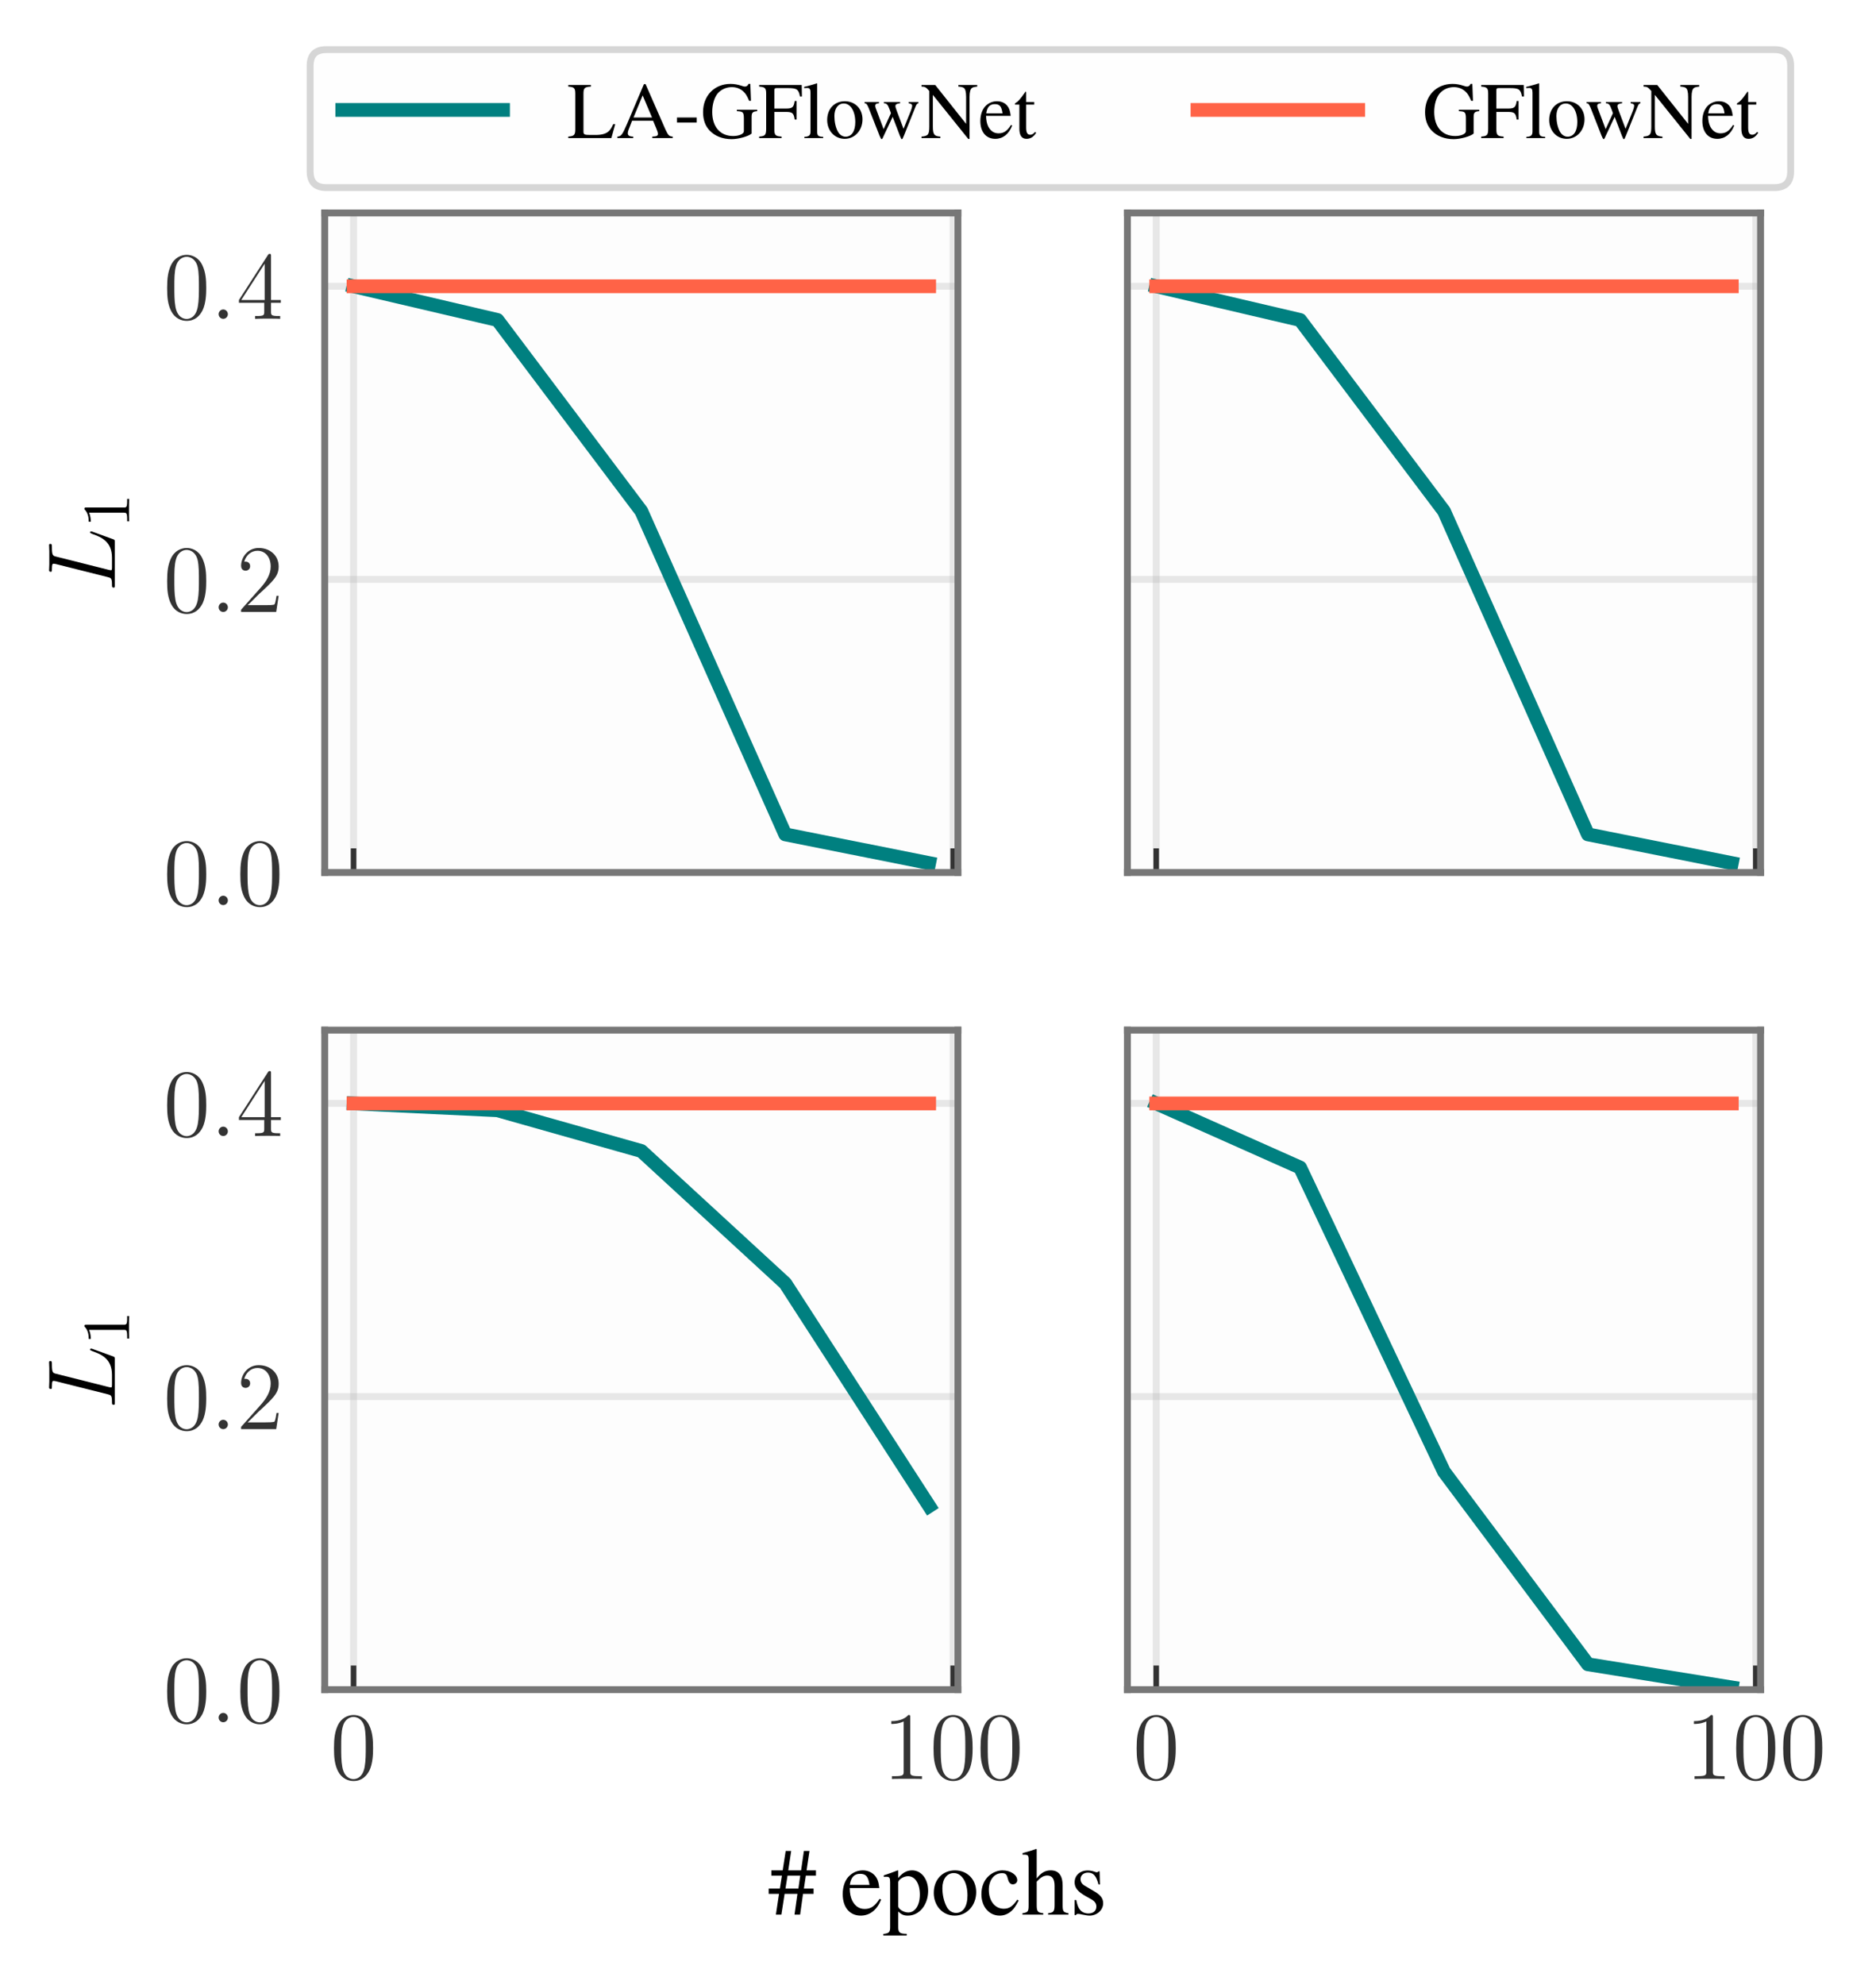 <?xml version="1.0" encoding="UTF-8"?>
<svg xmlns="http://www.w3.org/2000/svg" xmlns:xlink="http://www.w3.org/1999/xlink" width="272.233pt" height="287.929pt" viewBox="0 0 272.233 287.929">
<rect x="0" y="0" width="272.233" height="287.929" fill="#808080" stroke="none"/>
<defs>
<g>
<g id="glyph-0-0">
<path d="M 6.25 -4.469 C 6.25 -5.625 6.188 -6.75 5.672 -7.812 C 5.109 -8.969 4.109 -9.281 3.422 -9.281 C 2.609 -9.281 1.625 -8.875 1.109 -7.719 C 0.719 -6.844 0.578 -5.969 0.578 -4.469 C 0.578 -3.109 0.672 -2.094 1.172 -1.109 C 1.719 -0.047 2.672 0.297 3.406 0.297 C 4.625 0.297 5.312 -0.438 5.719 -1.234 C 6.219 -2.281 6.25 -3.656 6.25 -4.469 Z M 3.406 0.016 C 2.953 0.016 2.047 -0.234 1.781 -1.766 C 1.625 -2.594 1.625 -3.656 1.625 -4.625 C 1.625 -5.781 1.625 -6.812 1.859 -7.625 C 2.094 -8.562 2.797 -9 3.406 -9 C 3.938 -9 4.75 -8.672 5.016 -7.484 C 5.188 -6.688 5.188 -5.578 5.188 -4.625 C 5.188 -3.703 5.188 -2.641 5.031 -1.781 C 4.766 -0.25 3.891 0.016 3.406 0.016 Z M 3.406 0.016 "/>
</g>
<g id="glyph-0-1">
<path d="M 6.141 -2.344 L 5.828 -2.344 C 5.797 -2.109 5.672 -1.344 5.547 -1.109 C 5.438 -0.984 4.641 -0.984 4.234 -0.984 L 1.641 -0.984 C 2.016 -1.312 2.875 -2.203 3.234 -2.547 C 5.359 -4.5 6.141 -5.219 6.141 -6.594 C 6.141 -8.203 4.875 -9.281 3.25 -9.281 C 1.625 -9.281 0.688 -7.891 0.688 -6.703 C 0.688 -5.984 1.297 -5.984 1.344 -5.984 C 1.625 -5.984 2 -6.188 2 -6.641 C 2 -7.031 1.734 -7.297 1.344 -7.297 C 1.219 -7.297 1.188 -7.297 1.141 -7.281 C 1.406 -8.234 2.156 -8.875 3.062 -8.875 C 4.25 -8.875 4.984 -7.891 4.984 -6.594 C 4.984 -5.406 4.297 -4.375 3.5 -3.484 L 0.688 -0.328 L 0.688 0 L 5.781 0 Z M 6.141 -2.344 "/>
</g>
<g id="glyph-0-2">
<path d="M 5.031 -9.078 C 5.031 -9.344 5.031 -9.422 4.844 -9.422 C 4.734 -9.422 4.688 -9.422 4.578 -9.25 L 0.375 -2.734 L 0.375 -2.328 L 4.047 -2.328 L 4.047 -1.062 C 4.047 -0.547 4.016 -0.406 3 -0.406 L 2.719 -0.406 L 2.719 0 C 3.047 -0.031 4.141 -0.031 4.531 -0.031 C 4.922 -0.031 6.047 -0.031 6.359 0 L 6.359 -0.406 L 6.078 -0.406 C 5.078 -0.406 5.031 -0.547 5.031 -1.062 L 5.031 -2.328 L 6.453 -2.328 L 6.453 -2.734 L 5.031 -2.734 Z M 4.109 -8 L 4.109 -2.734 L 0.719 -2.734 Z M 4.109 -8 "/>
</g>
<g id="glyph-0-3">
<path d="M 4.016 -8.938 C 4.016 -9.266 4.016 -9.281 3.734 -9.281 C 3.406 -8.906 2.703 -8.391 1.266 -8.391 L 1.266 -7.984 C 1.594 -7.984 2.281 -7.984 3.062 -8.344 L 3.062 -1.078 C 3.062 -0.578 3.016 -0.406 1.781 -0.406 L 1.359 -0.406 L 1.359 0 C 1.734 -0.031 3.078 -0.031 3.547 -0.031 C 4 -0.031 5.344 -0.031 5.719 0 L 5.719 -0.406 L 5.281 -0.406 C 4.062 -0.406 4.016 -0.578 4.016 -1.078 Z M 4.016 -8.938 "/>
</g>
<g id="glyph-1-0">
<path d="M 2.562 -0.672 C 2.562 -1.078 2.234 -1.359 1.891 -1.359 C 1.5 -1.359 1.219 -1.016 1.219 -0.688 C 1.219 -0.281 1.547 0 1.891 0 C 2.281 0 2.562 -0.328 2.562 -0.672 Z M 2.562 -0.672 "/>
</g>
<g id="glyph-2-0">
<path d="M -8.453 -5.125 C -8.984 -5.25 -9.125 -5.281 -9.125 -6.516 C -9.125 -6.891 -9.125 -6.984 -9.391 -6.984 C -9.531 -6.984 -9.531 -6.844 -9.531 -6.781 C -9.531 -6.5 -9.5 -6.188 -9.5 -5.906 L -9.5 -4.031 C -9.5 -3.766 -9.531 -3.453 -9.531 -3.188 C -9.531 -3.078 -9.531 -2.938 -9.266 -2.938 C -9.125 -2.938 -9.125 -3.062 -9.125 -3.266 C -9.125 -4.109 -9.016 -4.109 -8.859 -4.109 C -8.828 -4.109 -8.75 -4.109 -8.547 -4.062 L -1.031 -2.172 C -0.547 -2.047 -0.406 -2.016 -0.406 -1.047 C -0.406 -0.781 -0.406 -0.641 -0.156 -0.641 C 0 -0.641 0 -0.719 0 -1 L 0 -7.25 C 0 -7.562 -0.016 -7.578 -0.266 -7.672 L -3.234 -8.75 C -3.312 -8.781 -3.391 -8.797 -3.438 -8.797 C -3.516 -8.797 -3.578 -8.734 -3.578 -8.672 C -3.578 -8.656 -3.578 -8.578 -3.516 -8.547 C -3.5 -8.531 -3.469 -8.531 -3.203 -8.406 C -1.984 -7.969 -0.406 -7.344 -0.406 -4.984 L -0.406 -3.641 C -0.406 -3.453 -0.406 -3.422 -0.422 -3.328 C -0.438 -3.188 -0.453 -3.172 -0.578 -3.172 C -0.672 -3.172 -0.75 -3.188 -0.875 -3.219 Z M -8.453 -5.125 "/>
</g>
<g id="glyph-3-0">
<path d="M -6.234 -2.969 C -6.484 -2.969 -6.5 -2.953 -6.5 -2.719 C -5.875 -2.109 -5.875 -1.219 -5.875 -0.906 L -5.578 -0.906 C -5.578 -1.094 -5.578 -1.688 -5.828 -2.219 L -0.781 -2.219 C -0.422 -2.219 -0.297 -2.188 -0.297 -1.281 L -0.297 -0.969 L 0 -0.969 C -0.031 -1.312 -0.031 -2.188 -0.031 -2.594 C -0.031 -2.984 -0.031 -3.875 0 -4.219 L -0.297 -4.219 L -0.297 -3.906 C -0.297 -3 -0.422 -2.969 -0.781 -2.969 Z M -6.234 -2.969 "/>
</g>
<g id="glyph-4-0">
<path d="M 6.578 -3.781 L 5.172 -3.781 L 5.453 -5.656 L 6.922 -5.656 L 6.922 -6.422 L 5.562 -6.422 L 5.984 -9.234 L 5.172 -9.234 L 4.766 -6.422 L 2.906 -6.422 L 3.328 -9.234 L 2.531 -9.234 L 2.094 -6.422 L 0.453 -6.422 L 0.453 -5.656 L 1.984 -5.656 L 1.688 -3.781 L 0.062 -3.781 L 0.062 -3.016 L 1.562 -3.016 L 1.109 0 L 1.906 0 L 2.375 -3.016 L 4.234 -3.016 L 3.812 0 L 4.625 0 L 5.047 -3.016 L 6.578 -3.016 Z M 4.641 -5.656 L 4.375 -3.781 L 2.5 -3.781 L 2.797 -5.656 Z M 4.641 -5.656 "/>
</g>
<g id="glyph-4-1">
<path d="M 5.688 -2.281 C 5.016 -1.234 4.422 -0.828 3.531 -0.828 C 2.734 -0.828 2.141 -1.234 1.734 -2.016 C 1.484 -2.547 1.375 -3.016 1.359 -3.859 L 5.656 -3.859 C 5.547 -4.766 5.406 -5.172 5.047 -5.625 C 4.625 -6.125 3.984 -6.422 3.266 -6.422 C 2.562 -6.422 1.906 -6.172 1.375 -5.688 C 0.719 -5.125 0.344 -4.125 0.344 -2.984 C 0.344 -1.062 1.359 0.141 2.953 0.141 C 4.281 0.141 5.328 -0.688 5.922 -2.188 Z M 1.375 -4.312 C 1.531 -5.406 2.016 -5.922 2.859 -5.922 C 3.719 -5.922 4.047 -5.531 4.234 -4.312 Z M 1.375 -4.312 "/>
</g>
<g id="glyph-4-2">
<path d="M 0.125 -5.484 C 0.25 -5.5 0.344 -5.5 0.469 -5.5 C 0.953 -5.5 1.047 -5.359 1.047 -4.703 L 1.047 1.828 C 1.047 2.547 0.891 2.703 0.062 2.797 L 0.062 3.031 L 3.453 3.031 L 3.453 2.781 C 2.406 2.766 2.219 2.609 2.219 1.734 L 2.219 -0.453 C 2.703 0 3.047 0.141 3.625 0.141 C 5.281 0.141 6.562 -1.422 6.562 -3.453 C 6.562 -5.172 5.578 -6.422 4.234 -6.422 C 3.453 -6.422 2.828 -6.062 2.219 -5.312 L 2.219 -6.391 L 2.141 -6.422 C 1.375 -6.125 0.891 -5.938 0.125 -5.703 Z M 2.219 -4.656 C 2.219 -5.078 3 -5.578 3.641 -5.578 C 4.672 -5.578 5.359 -4.516 5.359 -2.906 C 5.359 -1.359 4.672 -0.312 3.672 -0.312 C 3.016 -0.312 2.219 -0.812 2.219 -1.234 Z M 2.219 -4.656 "/>
</g>
<g id="glyph-4-3">
<path d="M 3.484 -6.422 C 1.672 -6.422 0.406 -5.078 0.406 -3.156 C 0.406 -1.266 1.703 0.141 3.453 0.141 C 5.219 0.141 6.562 -1.344 6.562 -3.266 C 6.562 -5.094 5.281 -6.422 3.484 -6.422 Z M 3.312 -6.031 C 4.484 -6.031 5.297 -4.688 5.297 -2.781 C 5.297 -1.203 4.672 -0.25 3.625 -0.25 C 3.078 -0.25 2.562 -0.594 2.281 -1.141 C 1.891 -1.875 1.656 -2.844 1.656 -3.844 C 1.656 -5.156 2.312 -6.031 3.312 -6.031 Z M 3.312 -6.031 "/>
</g>
<g id="glyph-4-4">
<path d="M 5.547 -2.172 C 4.891 -1.203 4.375 -0.859 3.594 -0.859 C 2.312 -0.859 1.422 -1.984 1.422 -3.594 C 1.422 -5.016 2.188 -6.016 3.328 -6.016 C 3.828 -6.016 4 -5.859 4.141 -5.344 L 4.234 -5.031 C 4.344 -4.641 4.594 -4.391 4.891 -4.391 C 5.25 -4.391 5.547 -4.656 5.547 -4.984 C 5.547 -5.766 4.578 -6.422 3.406 -6.422 C 2.719 -6.422 2.016 -6.141 1.438 -5.641 C 0.734 -5.016 0.344 -4.078 0.344 -2.969 C 0.344 -1.156 1.453 0.141 3 0.141 C 3.625 0.141 4.188 -0.078 4.688 -0.516 C 5.062 -0.844 5.328 -1.234 5.75 -2.047 Z M 5.547 -2.172 "/>
</g>
<g id="glyph-4-5">
<path d="M 2.188 -4.781 C 2.781 -5.422 3.188 -5.672 3.734 -5.672 C 4.438 -5.672 4.781 -5.156 4.781 -4.188 L 4.781 -1.422 C 4.781 -0.469 4.641 -0.297 3.844 -0.203 L 3.844 0 L 6.797 0 L 6.797 -0.203 C 6.047 -0.344 5.953 -0.453 5.953 -1.422 L 5.953 -4.203 C 5.953 -5.672 5.375 -6.422 4.234 -6.422 C 3.422 -6.422 2.828 -6.078 2.188 -5.25 L 2.188 -9.484 L 2.125 -9.531 C 1.641 -9.359 1.297 -9.25 0.516 -9.031 L 0.141 -8.922 L 0.141 -8.688 C 0.203 -8.703 0.234 -8.703 0.312 -8.703 C 0.906 -8.703 1.016 -8.594 1.016 -8 L 1.016 -1.422 C 1.016 -0.453 0.938 -0.328 0.125 -0.203 L 0.125 0 L 3.141 0 L 3.141 -0.203 C 2.328 -0.297 2.188 -0.453 2.188 -1.422 Z M 2.188 -4.781 "/>
</g>
<g id="glyph-4-6">
<path d="M 4.391 -4.375 L 4.344 -6.281 L 4.188 -6.281 L 4.156 -6.25 C 4.031 -6.156 4.016 -6.141 3.969 -6.141 C 3.875 -6.141 3.734 -6.172 3.594 -6.234 C 3.281 -6.344 2.969 -6.406 2.609 -6.406 C 1.5 -6.406 0.719 -5.688 0.719 -4.688 C 0.719 -3.906 1.156 -3.344 2.344 -2.672 L 3.156 -2.219 C 3.641 -1.938 3.875 -1.609 3.875 -1.172 C 3.875 -0.562 3.438 -0.172 2.719 -0.172 C 2.25 -0.172 1.812 -0.344 1.547 -0.656 C 1.25 -1 1.125 -1.328 0.953 -2.125 L 0.719 -2.125 L 0.719 0.062 L 0.906 0.062 C 1 -0.078 1.062 -0.109 1.234 -0.109 C 1.359 -0.109 1.547 -0.078 1.875 0 C 2.266 0.078 2.641 0.141 2.891 0.141 C 3.969 0.141 4.859 -0.672 4.859 -1.641 C 4.859 -2.344 4.516 -2.797 3.688 -3.312 L 2.172 -4.203 C 1.781 -4.422 1.578 -4.766 1.578 -5.156 C 1.578 -5.703 2.016 -6.094 2.656 -6.094 C 3.453 -6.094 3.859 -5.625 4.188 -4.375 Z M 4.391 -4.375 "/>
</g>
<g id="glyph-5-0">
<path d="M 6.656 -2.016 C 6.469 -1.578 6.297 -1.312 6.125 -1.109 C 5.719 -0.656 5.078 -0.453 4.109 -0.453 L 3.344 -0.453 C 2.484 -0.453 2.344 -0.516 2.344 -0.938 L 2.344 -6.422 C 2.344 -7.25 2.5 -7.422 3.422 -7.469 L 3.422 -7.703 L 0.141 -7.703 L 0.141 -7.469 C 1 -7.406 1.156 -7.25 1.156 -6.422 L 1.156 -1.266 C 1.156 -0.453 0.984 -0.281 0.141 -0.219 L 0.141 0 L 6.391 0 L 6.953 -2.016 Z M 6.656 -2.016 "/>
</g>
<g id="glyph-5-1">
<path d="M 8.203 -0.219 C 7.688 -0.25 7.562 -0.375 7.156 -1.234 L 4.266 -7.828 L 4.031 -7.828 L 1.609 -2.125 C 0.875 -0.438 0.734 -0.25 0.172 -0.219 L 0.172 0 L 2.469 0 L 2.469 -0.219 C 1.922 -0.219 1.688 -0.375 1.688 -0.703 C 1.688 -0.844 1.719 -1 1.781 -1.156 L 2.312 -2.516 L 5.359 -2.516 L 5.828 -1.391 C 5.969 -1.078 6.062 -0.781 6.062 -0.609 C 6.062 -0.328 5.859 -0.234 5.25 -0.219 L 5.25 0 L 8.203 0 Z M 2.516 -2.984 L 3.844 -6.188 L 5.203 -2.984 Z M 2.516 -2.984 "/>
</g>
<g id="glyph-5-2">
<path d="M 0.453 -2.984 L 0.453 -2.25 L 3.312 -2.25 L 3.312 -2.984 Z M 0.453 -2.984 "/>
</g>
<g id="glyph-5-3">
<path d="M 8.234 -4.109 L 5.281 -4.109 L 5.281 -3.906 C 5.781 -3.875 5.922 -3.844 6.062 -3.75 C 6.234 -3.641 6.297 -3.375 6.297 -2.875 L 6.297 -0.984 C 6.297 -0.609 5.594 -0.297 4.75 -0.297 C 2.859 -0.297 1.703 -1.625 1.703 -3.797 C 1.703 -4.875 2.016 -5.938 2.531 -6.516 C 3.047 -7.078 3.766 -7.391 4.562 -7.391 C 5.203 -7.391 5.781 -7.172 6.234 -6.75 C 6.578 -6.422 6.766 -6.109 7.062 -5.406 L 7.328 -5.406 L 7.234 -7.859 L 6.969 -7.859 C 6.906 -7.641 6.703 -7.469 6.453 -7.469 C 6.328 -7.469 6.156 -7.516 5.938 -7.594 C 5.422 -7.766 4.875 -7.859 4.359 -7.859 C 2.031 -7.859 0.375 -6.156 0.375 -3.781 C 0.375 -2.641 0.688 -1.766 1.344 -1.078 C 2.109 -0.281 3.234 0.156 4.516 0.156 C 5.516 0.156 6.969 -0.25 7.422 -0.656 L 7.422 -3.016 C 7.422 -3.703 7.562 -3.844 8.234 -3.906 Z M 8.234 -4.109 "/>
</g>
<g id="glyph-5-4">
<path d="M 5.562 -2.688 L 5.562 -5.375 L 5.297 -5.375 C 5.156 -4.453 4.953 -4.281 4.016 -4.281 L 2.344 -4.281 L 2.344 -6.859 C 2.344 -7.188 2.391 -7.25 2.703 -7.25 L 4.297 -7.25 C 5.609 -7.25 5.859 -7.078 6.062 -6.031 L 6.344 -6.031 L 6.312 -7.703 L 0.141 -7.703 L 0.141 -7.469 C 1 -7.406 1.156 -7.25 1.156 -6.422 L 1.156 -1.391 C 1.156 -0.438 1.016 -0.281 0.141 -0.219 L 0.141 0 L 3.391 0 L 3.391 -0.219 C 2.5 -0.266 2.344 -0.438 2.344 -1.266 L 2.344 -3.797 L 4.016 -3.797 C 4.969 -3.797 5.156 -3.625 5.297 -2.688 Z M 5.562 -2.688 "/>
</g>
<g id="glyph-5-5">
<path d="M 0.219 -7.25 L 0.297 -7.25 C 0.422 -7.25 0.562 -7.266 0.656 -7.266 C 1.016 -7.266 1.141 -7.109 1.141 -6.562 L 1.141 -1.016 C 1.141 -0.391 0.969 -0.234 0.25 -0.172 L 0.25 0 L 2.984 0 L 2.984 -0.172 C 2.25 -0.219 2.109 -0.344 2.109 -0.969 L 2.109 -7.922 L 2.062 -7.938 C 1.469 -7.75 1.016 -7.625 0.219 -7.422 Z M 0.219 -7.25 "/>
</g>
<g id="glyph-5-6">
<path d="M 2.906 -5.344 C 1.391 -5.344 0.344 -4.234 0.344 -2.625 C 0.344 -1.062 1.422 0.109 2.891 0.109 C 4.344 0.109 5.469 -1.109 5.469 -2.719 C 5.469 -4.25 4.391 -5.344 2.906 -5.344 Z M 2.75 -5.016 C 3.734 -5.016 4.422 -3.906 4.422 -2.312 C 4.422 -1 3.891 -0.203 3.016 -0.203 C 2.562 -0.203 2.141 -0.484 1.891 -0.953 C 1.562 -1.562 1.391 -2.375 1.391 -3.203 C 1.391 -4.297 1.938 -5.016 2.75 -5.016 Z M 2.75 -5.016 "/>
</g>
<g id="glyph-5-7">
<path d="M 6.641 -5.234 L 6.641 -5.062 C 7.031 -4.969 7.156 -4.891 7.156 -4.703 C 7.156 -4.516 7.078 -4.25 6.953 -3.922 L 5.906 -1.344 L 4.922 -3.953 C 4.734 -4.484 4.734 -4.484 4.734 -4.641 C 4.734 -4.891 4.859 -4.969 5.406 -5.062 L 5.406 -5.234 L 3.047 -5.234 L 3.047 -5.062 C 3.469 -5.016 3.609 -4.875 3.844 -4.25 C 3.922 -4.031 4.016 -3.812 4.078 -3.609 L 3.016 -1.297 L 1.875 -4.328 C 1.828 -4.438 1.797 -4.562 1.797 -4.672 C 1.797 -4.922 1.938 -5.016 2.344 -5.062 L 2.344 -5.234 L 0.25 -5.234 L 0.25 -5.062 C 0.516 -5.031 0.609 -4.922 0.859 -4.328 L 2.422 -0.344 C 2.562 0 2.656 0.156 2.734 0.156 C 2.797 0.156 2.891 0.016 3.016 -0.297 L 4.328 -3.078 L 5.375 -0.344 C 5.547 0.094 5.594 0.156 5.656 0.156 C 5.75 0.156 5.797 0.062 5.984 -0.406 L 7.594 -4.422 C 7.797 -4.922 7.828 -4.969 8.062 -5.062 L 8.062 -5.234 Z M 6.641 -5.234 "/>
</g>
<g id="glyph-5-8">
<path d="M 7.109 0.125 L 7.109 -5.984 C 7.109 -6.688 7.234 -7.109 7.453 -7.266 C 7.609 -7.375 7.781 -7.422 8.219 -7.469 L 8.219 -7.703 L 5.484 -7.703 L 5.484 -7.469 C 5.922 -7.438 6.094 -7.391 6.266 -7.281 C 6.5 -7.125 6.609 -6.703 6.609 -5.984 L 6.609 -2.062 L 2.125 -7.703 L 0.141 -7.703 L 0.141 -7.469 C 0.641 -7.469 0.797 -7.375 1.266 -6.828 L 1.266 -1.703 C 1.266 -0.516 1.109 -0.297 0.141 -0.219 L 0.141 0 L 2.875 0 L 2.875 -0.219 C 1.969 -0.266 1.781 -0.531 1.781 -1.703 L 1.781 -6.266 L 6.922 0.125 Z M 7.109 0.125 "/>
</g>
<g id="glyph-5-9">
<path d="M 4.75 -1.906 C 4.188 -1.016 3.688 -0.688 2.938 -0.688 C 2.281 -0.688 1.781 -1.016 1.438 -1.688 C 1.234 -2.125 1.156 -2.516 1.125 -3.219 L 4.703 -3.219 C 4.609 -3.969 4.5 -4.312 4.203 -4.688 C 3.859 -5.109 3.328 -5.344 2.719 -5.344 C 2.141 -5.344 1.594 -5.141 1.156 -4.75 C 0.609 -4.266 0.297 -3.438 0.297 -2.484 C 0.297 -0.891 1.125 0.109 2.469 0.109 C 3.562 0.109 4.438 -0.562 4.922 -1.828 Z M 1.156 -3.594 C 1.281 -4.5 1.672 -4.922 2.391 -4.922 C 3.094 -4.922 3.375 -4.609 3.516 -3.594 Z M 1.156 -3.594 "/>
</g>
<g id="glyph-5-10">
<path d="M 2.969 -5.234 L 1.797 -5.234 L 1.797 -6.578 C 1.797 -6.703 1.781 -6.734 1.703 -6.734 C 1.625 -6.625 1.562 -6.516 1.469 -6.406 C 1.031 -5.766 0.531 -5.203 0.344 -5.156 C 0.219 -5.078 0.156 -5 0.156 -4.938 C 0.156 -4.906 0.156 -4.875 0.203 -4.859 L 0.812 -4.859 L 0.812 -1.359 C 0.812 -0.391 1.156 0.109 1.844 0.109 C 2.422 0.109 2.859 -0.156 3.25 -0.766 L 3.094 -0.891 C 2.844 -0.609 2.656 -0.484 2.391 -0.484 C 1.969 -0.484 1.797 -0.797 1.797 -1.531 L 1.797 -4.859 L 2.969 -4.859 Z M 2.969 -5.234 "/>
</g>
</g>
<clipPath id="clip-0">
<path clip-rule="nonzero" d="M 50 30.891 L 53 30.891 L 53 126.551 L 50 126.551 Z M 50 30.891 "/>
</clipPath>
<clipPath id="clip-1">
<path clip-rule="nonzero" d="M 137 30.891 L 139.008 30.891 L 139.008 126.551 L 137 126.551 Z M 137 30.891 "/>
</clipPath>
<clipPath id="clip-2">
<path clip-rule="nonzero" d="M 47.125 125 L 139.008 125 L 139.008 126.551 L 47.125 126.551 Z M 47.125 125 "/>
</clipPath>
<clipPath id="clip-3">
<path clip-rule="nonzero" d="M 47.125 83 L 139.008 83 L 139.008 85 L 47.125 85 Z M 47.125 83 "/>
</clipPath>
<clipPath id="clip-4">
<path clip-rule="nonzero" d="M 47.125 40 L 139.008 40 L 139.008 43 L 47.125 43 Z M 47.125 40 "/>
</clipPath>
<clipPath id="clip-5">
<path clip-rule="nonzero" d="M 49 40 L 137 40 L 137 126.551 L 49 126.551 Z M 49 40 "/>
</clipPath>
<clipPath id="clip-6">
<path clip-rule="nonzero" d="M 167 30.891 L 169 30.891 L 169 126.551 L 167 126.551 Z M 167 30.891 "/>
</clipPath>
<clipPath id="clip-7">
<path clip-rule="nonzero" d="M 254 30.891 L 255.484 30.891 L 255.484 126.551 L 254 126.551 Z M 254 30.891 "/>
</clipPath>
<clipPath id="clip-8">
<path clip-rule="nonzero" d="M 163.602 125 L 255.484 125 L 255.484 126.551 L 163.602 126.551 Z M 163.602 125 "/>
</clipPath>
<clipPath id="clip-9">
<path clip-rule="nonzero" d="M 163.602 83 L 255.484 83 L 255.484 85 L 163.602 85 Z M 163.602 83 "/>
</clipPath>
<clipPath id="clip-10">
<path clip-rule="nonzero" d="M 163.602 40 L 255.484 40 L 255.484 43 L 163.602 43 Z M 163.602 40 "/>
</clipPath>
<clipPath id="clip-11">
<path clip-rule="nonzero" d="M 166 40 L 253 40 L 253 126.551 L 166 126.551 Z M 166 40 "/>
</clipPath>
<clipPath id="clip-12">
<path clip-rule="nonzero" d="M 50 149.418 L 53 149.418 L 53 245.078 L 50 245.078 Z M 50 149.418 "/>
</clipPath>
<clipPath id="clip-13">
<path clip-rule="nonzero" d="M 137 149.418 L 139.008 149.418 L 139.008 245.078 L 137 245.078 Z M 137 149.418 "/>
</clipPath>
<clipPath id="clip-14">
<path clip-rule="nonzero" d="M 47.125 244 L 139.008 244 L 139.008 245.078 L 47.125 245.078 Z M 47.125 244 "/>
</clipPath>
<clipPath id="clip-15">
<path clip-rule="nonzero" d="M 47.125 201 L 139.008 201 L 139.008 204 L 47.125 204 Z M 47.125 201 "/>
</clipPath>
<clipPath id="clip-16">
<path clip-rule="nonzero" d="M 47.125 159 L 139.008 159 L 139.008 161 L 47.125 161 Z M 47.125 159 "/>
</clipPath>
<clipPath id="clip-17">
<path clip-rule="nonzero" d="M 167 149.418 L 169 149.418 L 169 245.078 L 167 245.078 Z M 167 149.418 "/>
</clipPath>
<clipPath id="clip-18">
<path clip-rule="nonzero" d="M 254 149.418 L 255.484 149.418 L 255.484 245.078 L 254 245.078 Z M 254 149.418 "/>
</clipPath>
<clipPath id="clip-19">
<path clip-rule="nonzero" d="M 163.602 244 L 255.484 244 L 255.484 245.078 L 163.602 245.078 Z M 163.602 244 "/>
</clipPath>
<clipPath id="clip-20">
<path clip-rule="nonzero" d="M 163.602 201 L 255.484 201 L 255.484 204 L 163.602 204 Z M 163.602 201 "/>
</clipPath>
<clipPath id="clip-21">
<path clip-rule="nonzero" d="M 163.602 159 L 255.484 159 L 255.484 161 L 163.602 161 Z M 163.602 159 "/>
</clipPath>
<clipPath id="clip-22">
<path clip-rule="nonzero" d="M 166 158 L 253 158 L 253 245.078 L 166 245.078 Z M 166 158 "/>
</clipPath>
<clipPath id="clip-23">
<path clip-rule="nonzero" d="M 30 0 L 272.234 0 L 272.234 42 L 30 42 Z M 30 0 "/>
</clipPath>
</defs>
<path fill-rule="nonzero" fill="rgb(100%, 100%, 100%)" fill-opacity="1" d="M 0 287.93 L 272.234 287.93 L 272.234 0 L 0 0 Z M 0 287.93 "/>
<path fill-rule="nonzero" fill="rgb(99.214%, 99.214%, 99.214%)" fill-opacity="1" d="M 47.125 126.551 L 139.008 126.551 L 139.008 30.891 L 47.125 30.891 Z M 47.125 126.551 "/>
<g clip-path="url(#clip-0)">
<path fill="none" stroke-width="1" stroke-linecap="square" stroke-linejoin="round" stroke="rgb(69.019%, 69.019%, 69.019%)" stroke-opacity="0.3" stroke-miterlimit="10" d="M 51.305 161.378 L 51.305 257.038 " transform="matrix(1, 0, 0, -1, 0, 287.929)"/>
</g>
<path fill="none" stroke-width="0.8" stroke-linecap="butt" stroke-linejoin="round" stroke="rgb(20%, 20%, 20%)" stroke-opacity="1" stroke-miterlimit="10" d="M 51.305 161.378 L 51.305 164.878 " transform="matrix(1, 0, 0, -1, 0, 287.929)"/>
<g clip-path="url(#clip-1)">
<path fill="none" stroke-width="1" stroke-linecap="square" stroke-linejoin="round" stroke="rgb(69.019%, 69.019%, 69.019%)" stroke-opacity="0.3" stroke-miterlimit="10" d="M 138.312 161.378 L 138.312 257.038 " transform="matrix(1, 0, 0, -1, 0, 287.929)"/>
</g>
<path fill="none" stroke-width="0.8" stroke-linecap="butt" stroke-linejoin="round" stroke="rgb(20%, 20%, 20%)" stroke-opacity="1" stroke-miterlimit="10" d="M 138.312 161.378 L 138.312 164.878 " transform="matrix(1, 0, 0, -1, 0, 287.929)"/>
<g clip-path="url(#clip-2)">
<path fill="none" stroke-width="1" stroke-linecap="square" stroke-linejoin="round" stroke="rgb(69.019%, 69.019%, 69.019%)" stroke-opacity="0.3" stroke-miterlimit="10" d="M 47.125 161.378 L 139.008 161.378 " transform="matrix(1, 0, 0, -1, 0, 287.929)"/>
</g>
<g fill="rgb(20%, 20%, 20%)" fill-opacity="1">
<use xlink:href="#glyph-0-0" x="23.676" y="131.277"/>
</g>
<g fill="rgb(20%, 20%, 20%)" fill-opacity="1">
<use xlink:href="#glyph-1-0" x="30.504" y="131.277"/>
</g>
<g fill="rgb(20%, 20%, 20%)" fill-opacity="1">
<use xlink:href="#glyph-0-0" x="34.298" y="131.277"/>
</g>
<g clip-path="url(#clip-3)">
<path fill="none" stroke-width="1" stroke-linecap="square" stroke-linejoin="round" stroke="rgb(69.019%, 69.019%, 69.019%)" stroke-opacity="0.3" stroke-miterlimit="10" d="M 47.125 203.894 L 139.008 203.894 " transform="matrix(1, 0, 0, -1, 0, 287.929)"/>
</g>
<g fill="rgb(20%, 20%, 20%)" fill-opacity="1">
<use xlink:href="#glyph-0-0" x="23.676" y="88.762"/>
</g>
<g fill="rgb(20%, 20%, 20%)" fill-opacity="1">
<use xlink:href="#glyph-1-0" x="30.504" y="88.762"/>
</g>
<g fill="rgb(20%, 20%, 20%)" fill-opacity="1">
<use xlink:href="#glyph-0-1" x="34.298" y="88.762"/>
</g>
<g clip-path="url(#clip-4)">
<path fill="none" stroke-width="1" stroke-linecap="square" stroke-linejoin="round" stroke="rgb(69.019%, 69.019%, 69.019%)" stroke-opacity="0.3" stroke-miterlimit="10" d="M 47.125 246.409 L 139.008 246.409 " transform="matrix(1, 0, 0, -1, 0, 287.929)"/>
</g>
<g fill="rgb(20%, 20%, 20%)" fill-opacity="1">
<use xlink:href="#glyph-0-0" x="23.676" y="46.246"/>
</g>
<g fill="rgb(20%, 20%, 20%)" fill-opacity="1">
<use xlink:href="#glyph-1-0" x="30.504" y="46.246"/>
</g>
<g fill="rgb(20%, 20%, 20%)" fill-opacity="1">
<use xlink:href="#glyph-0-2" x="34.298" y="46.246"/>
</g>
<g fill="rgb(0%, 0%, 0%)" fill-opacity="1">
<use xlink:href="#glyph-2-0" x="16.656" y="85.874"/>
</g>
<g fill="rgb(0%, 0%, 0%)" fill-opacity="1">
<use xlink:href="#glyph-3-0" x="18.749" y="76.582"/>
</g>
<g clip-path="url(#clip-5)">
<path fill="none" stroke-width="2" stroke-linecap="square" stroke-linejoin="round" stroke="rgb(0%, 50.195%, 50.195%)" stroke-opacity="1" stroke-miterlimit="10" d="M 51.305 246.409 L 72.184 241.519 L 93.066 213.788 L 113.949 166.909 L 134.832 162.742 " transform="matrix(1, 0, 0, -1, 0, 287.929)"/>
</g>
<path fill="none" stroke-width="2" stroke-linecap="square" stroke-linejoin="round" stroke="rgb(100%, 38.823%, 27.843%)" stroke-opacity="1" stroke-miterlimit="10" d="M 51.305 246.409 L 134.832 246.409 " transform="matrix(1, 0, 0, -1, 0, 287.929)"/>
<path fill="none" stroke-width="1" stroke-linecap="square" stroke-linejoin="miter" stroke="rgb(46.666%, 46.666%, 46.666%)" stroke-opacity="1" stroke-miterlimit="10" d="M 47.125 161.378 L 47.125 257.038 " transform="matrix(1, 0, 0, -1, 0, 287.929)"/>
<path fill="none" stroke-width="1" stroke-linecap="square" stroke-linejoin="miter" stroke="rgb(46.666%, 46.666%, 46.666%)" stroke-opacity="1" stroke-miterlimit="10" d="M 139.008 161.378 L 139.008 257.038 " transform="matrix(1, 0, 0, -1, 0, 287.929)"/>
<path fill="none" stroke-width="1" stroke-linecap="square" stroke-linejoin="miter" stroke="rgb(46.666%, 46.666%, 46.666%)" stroke-opacity="1" stroke-miterlimit="10" d="M 47.125 161.378 L 139.008 161.378 " transform="matrix(1, 0, 0, -1, 0, 287.929)"/>
<path fill="none" stroke-width="1" stroke-linecap="square" stroke-linejoin="miter" stroke="rgb(46.666%, 46.666%, 46.666%)" stroke-opacity="1" stroke-miterlimit="10" d="M 47.125 257.038 L 139.008 257.038 " transform="matrix(1, 0, 0, -1, 0, 287.929)"/>
<path fill-rule="nonzero" fill="rgb(99.214%, 99.214%, 99.214%)" fill-opacity="1" d="M 163.602 126.551 L 255.484 126.551 L 255.484 30.891 L 163.602 30.891 Z M 163.602 126.551 "/>
<g clip-path="url(#clip-6)">
<path fill="none" stroke-width="1" stroke-linecap="square" stroke-linejoin="round" stroke="rgb(69.019%, 69.019%, 69.019%)" stroke-opacity="0.3" stroke-miterlimit="10" d="M 167.781 161.378 L 167.781 257.038 " transform="matrix(1, 0, 0, -1, 0, 287.929)"/>
</g>
<path fill="none" stroke-width="0.8" stroke-linecap="butt" stroke-linejoin="round" stroke="rgb(20%, 20%, 20%)" stroke-opacity="1" stroke-miterlimit="10" d="M 167.781 161.378 L 167.781 164.878 " transform="matrix(1, 0, 0, -1, 0, 287.929)"/>
<g clip-path="url(#clip-7)">
<path fill="none" stroke-width="1" stroke-linecap="square" stroke-linejoin="round" stroke="rgb(69.019%, 69.019%, 69.019%)" stroke-opacity="0.3" stroke-miterlimit="10" d="M 254.789 161.378 L 254.789 257.038 " transform="matrix(1, 0, 0, -1, 0, 287.929)"/>
</g>
<path fill="none" stroke-width="0.8" stroke-linecap="butt" stroke-linejoin="round" stroke="rgb(20%, 20%, 20%)" stroke-opacity="1" stroke-miterlimit="10" d="M 254.789 161.378 L 254.789 164.878 " transform="matrix(1, 0, 0, -1, 0, 287.929)"/>
<g clip-path="url(#clip-8)">
<path fill="none" stroke-width="1" stroke-linecap="square" stroke-linejoin="round" stroke="rgb(69.019%, 69.019%, 69.019%)" stroke-opacity="0.3" stroke-miterlimit="10" d="M 163.602 161.378 L 255.484 161.378 " transform="matrix(1, 0, 0, -1, 0, 287.929)"/>
</g>
<g clip-path="url(#clip-9)">
<path fill="none" stroke-width="1" stroke-linecap="square" stroke-linejoin="round" stroke="rgb(69.019%, 69.019%, 69.019%)" stroke-opacity="0.3" stroke-miterlimit="10" d="M 163.602 203.894 L 255.484 203.894 " transform="matrix(1, 0, 0, -1, 0, 287.929)"/>
</g>
<g clip-path="url(#clip-10)">
<path fill="none" stroke-width="1" stroke-linecap="square" stroke-linejoin="round" stroke="rgb(69.019%, 69.019%, 69.019%)" stroke-opacity="0.3" stroke-miterlimit="10" d="M 163.602 246.409 L 255.484 246.409 " transform="matrix(1, 0, 0, -1, 0, 287.929)"/>
</g>
<g clip-path="url(#clip-11)">
<path fill="none" stroke-width="2" stroke-linecap="square" stroke-linejoin="round" stroke="rgb(0%, 50.195%, 50.195%)" stroke-opacity="1" stroke-miterlimit="10" d="M 167.781 246.409 L 188.664 241.519 L 209.543 213.788 L 230.426 166.909 L 251.309 162.742 " transform="matrix(1, 0, 0, -1, 0, 287.929)"/>
</g>
<path fill="none" stroke-width="2" stroke-linecap="square" stroke-linejoin="round" stroke="rgb(100%, 38.823%, 27.843%)" stroke-opacity="1" stroke-miterlimit="10" d="M 167.781 246.409 L 251.309 246.409 " transform="matrix(1, 0, 0, -1, 0, 287.929)"/>
<path fill="none" stroke-width="1" stroke-linecap="square" stroke-linejoin="miter" stroke="rgb(46.666%, 46.666%, 46.666%)" stroke-opacity="1" stroke-miterlimit="10" d="M 163.602 161.378 L 163.602 257.038 " transform="matrix(1, 0, 0, -1, 0, 287.929)"/>
<path fill="none" stroke-width="1" stroke-linecap="square" stroke-linejoin="miter" stroke="rgb(46.666%, 46.666%, 46.666%)" stroke-opacity="1" stroke-miterlimit="10" d="M 255.484 161.378 L 255.484 257.038 " transform="matrix(1, 0, 0, -1, 0, 287.929)"/>
<path fill="none" stroke-width="1" stroke-linecap="square" stroke-linejoin="miter" stroke="rgb(46.666%, 46.666%, 46.666%)" stroke-opacity="1" stroke-miterlimit="10" d="M 163.602 161.378 L 255.484 161.378 " transform="matrix(1, 0, 0, -1, 0, 287.929)"/>
<path fill="none" stroke-width="1" stroke-linecap="square" stroke-linejoin="miter" stroke="rgb(46.666%, 46.666%, 46.666%)" stroke-opacity="1" stroke-miterlimit="10" d="M 163.602 257.038 L 255.484 257.038 " transform="matrix(1, 0, 0, -1, 0, 287.929)"/>
<path fill-rule="nonzero" fill="rgb(99.214%, 99.214%, 99.214%)" fill-opacity="1" d="M 47.125 245.078 L 139.008 245.078 L 139.008 149.418 L 47.125 149.418 Z M 47.125 245.078 "/>
<g clip-path="url(#clip-12)">
<path fill="none" stroke-width="1" stroke-linecap="square" stroke-linejoin="round" stroke="rgb(69.019%, 69.019%, 69.019%)" stroke-opacity="0.3" stroke-miterlimit="10" d="M 51.305 42.851 L 51.305 138.511 " transform="matrix(1, 0, 0, -1, 0, 287.929)"/>
</g>
<path fill="none" stroke-width="0.8" stroke-linecap="butt" stroke-linejoin="round" stroke="rgb(20%, 20%, 20%)" stroke-opacity="1" stroke-miterlimit="10" d="M 51.305 42.851 L 51.305 46.351 " transform="matrix(1, 0, 0, -1, 0, 287.929)"/>
<g fill="rgb(20%, 20%, 20%)" fill-opacity="1">
<use xlink:href="#glyph-0-0" x="47.889" y="258.033"/>
</g>
<g clip-path="url(#clip-13)">
<path fill="none" stroke-width="1" stroke-linecap="square" stroke-linejoin="round" stroke="rgb(69.019%, 69.019%, 69.019%)" stroke-opacity="0.3" stroke-miterlimit="10" d="M 138.312 42.851 L 138.312 138.511 " transform="matrix(1, 0, 0, -1, 0, 287.929)"/>
</g>
<path fill="none" stroke-width="0.8" stroke-linecap="butt" stroke-linejoin="round" stroke="rgb(20%, 20%, 20%)" stroke-opacity="1" stroke-miterlimit="10" d="M 138.312 42.851 L 138.312 46.351 " transform="matrix(1, 0, 0, -1, 0, 287.929)"/>
<g fill="rgb(20%, 20%, 20%)" fill-opacity="1">
<use xlink:href="#glyph-0-3" x="128.07" y="258.033"/>
<use xlink:href="#glyph-0-0" x="134.891" y="258.033"/>
<use xlink:href="#glyph-0-0" x="141.711" y="258.033"/>
</g>
<g clip-path="url(#clip-14)">
<path fill="none" stroke-width="1" stroke-linecap="square" stroke-linejoin="round" stroke="rgb(69.019%, 69.019%, 69.019%)" stroke-opacity="0.3" stroke-miterlimit="10" d="M 47.125 42.851 L 139.008 42.851 " transform="matrix(1, 0, 0, -1, 0, 287.929)"/>
</g>
<g fill="rgb(20%, 20%, 20%)" fill-opacity="1">
<use xlink:href="#glyph-0-0" x="23.676" y="249.805"/>
</g>
<g fill="rgb(20%, 20%, 20%)" fill-opacity="1">
<use xlink:href="#glyph-1-0" x="30.504" y="249.805"/>
</g>
<g fill="rgb(20%, 20%, 20%)" fill-opacity="1">
<use xlink:href="#glyph-0-0" x="34.298" y="249.805"/>
</g>
<g clip-path="url(#clip-15)">
<path fill="none" stroke-width="1" stroke-linecap="square" stroke-linejoin="round" stroke="rgb(69.019%, 69.019%, 69.019%)" stroke-opacity="0.3" stroke-miterlimit="10" d="M 47.125 85.367 L 139.008 85.367 " transform="matrix(1, 0, 0, -1, 0, 287.929)"/>
</g>
<g fill="rgb(20%, 20%, 20%)" fill-opacity="1">
<use xlink:href="#glyph-0-0" x="23.676" y="207.29"/>
</g>
<g fill="rgb(20%, 20%, 20%)" fill-opacity="1">
<use xlink:href="#glyph-1-0" x="30.504" y="207.29"/>
</g>
<g fill="rgb(20%, 20%, 20%)" fill-opacity="1">
<use xlink:href="#glyph-0-1" x="34.298" y="207.29"/>
</g>
<g clip-path="url(#clip-16)">
<path fill="none" stroke-width="1" stroke-linecap="square" stroke-linejoin="round" stroke="rgb(69.019%, 69.019%, 69.019%)" stroke-opacity="0.3" stroke-miterlimit="10" d="M 47.125 127.882 L 139.008 127.882 " transform="matrix(1, 0, 0, -1, 0, 287.929)"/>
</g>
<g fill="rgb(20%, 20%, 20%)" fill-opacity="1">
<use xlink:href="#glyph-0-0" x="23.676" y="164.774"/>
</g>
<g fill="rgb(20%, 20%, 20%)" fill-opacity="1">
<use xlink:href="#glyph-1-0" x="30.504" y="164.774"/>
</g>
<g fill="rgb(20%, 20%, 20%)" fill-opacity="1">
<use xlink:href="#glyph-0-2" x="34.298" y="164.774"/>
</g>
<g fill="rgb(0%, 0%, 0%)" fill-opacity="1">
<use xlink:href="#glyph-2-0" x="16.656" y="204.402"/>
</g>
<g fill="rgb(0%, 0%, 0%)" fill-opacity="1">
<use xlink:href="#glyph-3-0" x="18.749" y="195.11"/>
</g>
<path fill="none" stroke-width="2" stroke-linecap="square" stroke-linejoin="round" stroke="rgb(0%, 50.195%, 50.195%)" stroke-opacity="1" stroke-miterlimit="10" d="M 51.305 127.882 L 72.184 126.894 L 93.066 120.984 L 113.949 101.788 L 134.832 69.488 " transform="matrix(1, 0, 0, -1, 0, 287.929)"/>
<path fill="none" stroke-width="2" stroke-linecap="square" stroke-linejoin="round" stroke="rgb(100%, 38.823%, 27.843%)" stroke-opacity="1" stroke-miterlimit="10" d="M 51.305 127.882 L 134.832 127.882 " transform="matrix(1, 0, 0, -1, 0, 287.929)"/>
<path fill="none" stroke-width="1" stroke-linecap="square" stroke-linejoin="miter" stroke="rgb(46.666%, 46.666%, 46.666%)" stroke-opacity="1" stroke-miterlimit="10" d="M 47.125 42.851 L 47.125 138.511 " transform="matrix(1, 0, 0, -1, 0, 287.929)"/>
<path fill="none" stroke-width="1" stroke-linecap="square" stroke-linejoin="miter" stroke="rgb(46.666%, 46.666%, 46.666%)" stroke-opacity="1" stroke-miterlimit="10" d="M 139.008 42.851 L 139.008 138.511 " transform="matrix(1, 0, 0, -1, 0, 287.929)"/>
<path fill="none" stroke-width="1" stroke-linecap="square" stroke-linejoin="miter" stroke="rgb(46.666%, 46.666%, 46.666%)" stroke-opacity="1" stroke-miterlimit="10" d="M 47.125 42.851 L 139.008 42.851 " transform="matrix(1, 0, 0, -1, 0, 287.929)"/>
<path fill="none" stroke-width="1" stroke-linecap="square" stroke-linejoin="miter" stroke="rgb(46.666%, 46.666%, 46.666%)" stroke-opacity="1" stroke-miterlimit="10" d="M 47.125 138.511 L 139.008 138.511 " transform="matrix(1, 0, 0, -1, 0, 287.929)"/>
<path fill-rule="nonzero" fill="rgb(99.214%, 99.214%, 99.214%)" fill-opacity="1" d="M 163.602 245.078 L 255.484 245.078 L 255.484 149.418 L 163.602 149.418 Z M 163.602 245.078 "/>
<g clip-path="url(#clip-17)">
<path fill="none" stroke-width="1" stroke-linecap="square" stroke-linejoin="round" stroke="rgb(69.019%, 69.019%, 69.019%)" stroke-opacity="0.3" stroke-miterlimit="10" d="M 167.781 42.851 L 167.781 138.511 " transform="matrix(1, 0, 0, -1, 0, 287.929)"/>
</g>
<path fill="none" stroke-width="0.8" stroke-linecap="butt" stroke-linejoin="round" stroke="rgb(20%, 20%, 20%)" stroke-opacity="1" stroke-miterlimit="10" d="M 167.781 42.851 L 167.781 46.351 " transform="matrix(1, 0, 0, -1, 0, 287.929)"/>
<g fill="rgb(20%, 20%, 20%)" fill-opacity="1">
<use xlink:href="#glyph-0-0" x="164.366" y="258.033"/>
</g>
<g clip-path="url(#clip-18)">
<path fill="none" stroke-width="1" stroke-linecap="square" stroke-linejoin="round" stroke="rgb(69.019%, 69.019%, 69.019%)" stroke-opacity="0.3" stroke-miterlimit="10" d="M 254.789 42.851 L 254.789 138.511 " transform="matrix(1, 0, 0, -1, 0, 287.929)"/>
</g>
<path fill="none" stroke-width="0.8" stroke-linecap="butt" stroke-linejoin="round" stroke="rgb(20%, 20%, 20%)" stroke-opacity="1" stroke-miterlimit="10" d="M 254.789 42.851 L 254.789 46.351 " transform="matrix(1, 0, 0, -1, 0, 287.929)"/>
<g fill="rgb(20%, 20%, 20%)" fill-opacity="1">
<use xlink:href="#glyph-0-3" x="244.547" y="258.033"/>
<use xlink:href="#glyph-0-0" x="251.367" y="258.033"/>
<use xlink:href="#glyph-0-0" x="258.188" y="258.033"/>
</g>
<g clip-path="url(#clip-19)">
<path fill="none" stroke-width="1" stroke-linecap="square" stroke-linejoin="round" stroke="rgb(69.019%, 69.019%, 69.019%)" stroke-opacity="0.3" stroke-miterlimit="10" d="M 163.602 42.851 L 255.484 42.851 " transform="matrix(1, 0, 0, -1, 0, 287.929)"/>
</g>
<g clip-path="url(#clip-20)">
<path fill="none" stroke-width="1" stroke-linecap="square" stroke-linejoin="round" stroke="rgb(69.019%, 69.019%, 69.019%)" stroke-opacity="0.3" stroke-miterlimit="10" d="M 163.602 85.367 L 255.484 85.367 " transform="matrix(1, 0, 0, -1, 0, 287.929)"/>
</g>
<g clip-path="url(#clip-21)">
<path fill="none" stroke-width="1" stroke-linecap="square" stroke-linejoin="round" stroke="rgb(69.019%, 69.019%, 69.019%)" stroke-opacity="0.3" stroke-miterlimit="10" d="M 163.602 127.882 L 255.484 127.882 " transform="matrix(1, 0, 0, -1, 0, 287.929)"/>
</g>
<g clip-path="url(#clip-22)">
<path fill="none" stroke-width="2" stroke-linecap="square" stroke-linejoin="round" stroke="rgb(0%, 50.195%, 50.195%)" stroke-opacity="1" stroke-miterlimit="10" d="M 167.781 127.886 L 188.664 118.585 L 209.543 74.468 L 230.426 46.534 L 251.309 43.175 " transform="matrix(1, 0, 0, -1, 0, 287.929)"/>
</g>
<path fill="none" stroke-width="2" stroke-linecap="square" stroke-linejoin="round" stroke="rgb(100%, 38.823%, 27.843%)" stroke-opacity="1" stroke-miterlimit="10" d="M 167.781 127.882 L 251.309 127.882 " transform="matrix(1, 0, 0, -1, 0, 287.929)"/>
<path fill="none" stroke-width="1" stroke-linecap="square" stroke-linejoin="miter" stroke="rgb(46.666%, 46.666%, 46.666%)" stroke-opacity="1" stroke-miterlimit="10" d="M 163.602 42.851 L 163.602 138.511 " transform="matrix(1, 0, 0, -1, 0, 287.929)"/>
<path fill="none" stroke-width="1" stroke-linecap="square" stroke-linejoin="miter" stroke="rgb(46.666%, 46.666%, 46.666%)" stroke-opacity="1" stroke-miterlimit="10" d="M 255.484 42.851 L 255.484 138.511 " transform="matrix(1, 0, 0, -1, 0, 287.929)"/>
<path fill="none" stroke-width="1" stroke-linecap="square" stroke-linejoin="miter" stroke="rgb(46.666%, 46.666%, 46.666%)" stroke-opacity="1" stroke-miterlimit="10" d="M 163.602 42.851 L 255.484 42.851 " transform="matrix(1, 0, 0, -1, 0, 287.929)"/>
<path fill="none" stroke-width="1" stroke-linecap="square" stroke-linejoin="miter" stroke="rgb(46.666%, 46.666%, 46.666%)" stroke-opacity="1" stroke-miterlimit="10" d="M 163.602 138.511 L 255.484 138.511 " transform="matrix(1, 0, 0, -1, 0, 287.929)"/>
<g fill="rgb(0%, 0%, 0%)" fill-opacity="1">
<use xlink:href="#glyph-4-0" x="111.483" y="277.709"/>
</g>
<g fill="rgb(0%, 0%, 0%)" fill-opacity="1">
<use xlink:href="#glyph-4-1" x="121.944" y="277.709"/>
<use xlink:href="#glyph-4-2" x="128.123" y="277.709"/>
<use xlink:href="#glyph-4-3" x="135.097" y="277.709"/>
<use xlink:href="#glyph-4-4" x="142.071" y="277.709"/>
<use xlink:href="#glyph-4-5" x="148.25" y="277.709"/>
<use xlink:href="#glyph-4-6" x="155.223" y="277.709"/>
</g>
<path fill-rule="nonzero" fill="rgb(99.214%, 99.214%, 99.214%)" fill-opacity="0.8" d="M 47.34 27.207 L 257.516 27.207 C 259.07 27.207 259.848 26.43 259.848 24.875 L 259.848 9.531 C 259.848 7.977 259.07 7.199 257.516 7.199 L 47.34 7.199 C 45.785 7.199 45.008 7.977 45.008 9.531 L 45.008 24.875 C 45.008 26.43 45.785 27.207 47.34 27.207 Z M 47.34 27.207 "/>
<g clip-path="url(#clip-23)">
<path fill="none" stroke-width="1" stroke-linecap="butt" stroke-linejoin="miter" stroke="rgb(79.999%, 79.999%, 79.999%)" stroke-opacity="0.8" stroke-miterlimit="10" d="M 47.34 260.722 L 257.516 260.722 C 259.07 260.722 259.848 261.499 259.848 263.054 L 259.848 278.398 C 259.848 279.952 259.07 280.73 257.516 280.73 L 47.34 280.73 C 45.785 280.73 45.008 279.952 45.008 278.398 L 45.008 263.054 C 45.008 261.499 45.785 260.722 47.34 260.722 Z M 47.34 260.722 " transform="matrix(1, 0, 0, -1, 0, 287.929)"/>
</g>
<path fill="none" stroke-width="2" stroke-linecap="square" stroke-linejoin="round" stroke="rgb(0%, 50.195%, 50.195%)" stroke-opacity="1" stroke-miterlimit="10" d="M 49.672 271.984 L 72.996 271.984 " transform="matrix(1, 0, 0, -1, 0, 287.929)"/>
<g fill="rgb(0%, 0%, 0%)" fill-opacity="1">
<use xlink:href="#glyph-5-0" x="82.326" y="20.028"/>
<use xlink:href="#glyph-5-1" x="89.414" y="20.028"/>
<use xlink:href="#glyph-5-2" x="97.79" y="20.028"/>
<use xlink:href="#glyph-5-3" x="101.648" y="20.028"/>
<use xlink:href="#glyph-5-4" x="110.025" y="20.028"/>
<use xlink:href="#glyph-5-5" x="116.473" y="20.028"/>
<use xlink:href="#glyph-5-6" x="119.691" y="20.028"/>
</g>
<g fill="rgb(0%, 0%, 0%)" fill-opacity="1">
<use xlink:href="#glyph-5-7" x="125.21" y="20.028"/>
<use xlink:href="#glyph-5-8" x="133.587" y="20.028"/>
<use xlink:href="#glyph-5-9" x="141.964" y="20.028"/>
<use xlink:href="#glyph-5-10" x="147.111" y="20.028"/>
</g>
<path fill="none" stroke-width="2" stroke-linecap="square" stroke-linejoin="round" stroke="rgb(100%, 38.823%, 27.843%)" stroke-opacity="1" stroke-miterlimit="10" d="M 173.77 271.984 L 197.094 271.984 " transform="matrix(1, 0, 0, -1, 0, 287.929)"/>
<g fill="rgb(0%, 0%, 0%)" fill-opacity="1">
<use xlink:href="#glyph-5-3" x="206.422" y="20.028"/>
<use xlink:href="#glyph-5-4" x="214.799" y="20.028"/>
<use xlink:href="#glyph-5-5" x="221.247" y="20.028"/>
<use xlink:href="#glyph-5-6" x="224.466" y="20.028"/>
</g>
<g fill="rgb(0%, 0%, 0%)" fill-opacity="1">
<use xlink:href="#glyph-5-7" x="229.984" y="20.028"/>
<use xlink:href="#glyph-5-8" x="238.361" y="20.028"/>
<use xlink:href="#glyph-5-9" x="246.738" y="20.028"/>
<use xlink:href="#glyph-5-10" x="251.885" y="20.028"/>
</g>
</svg>
